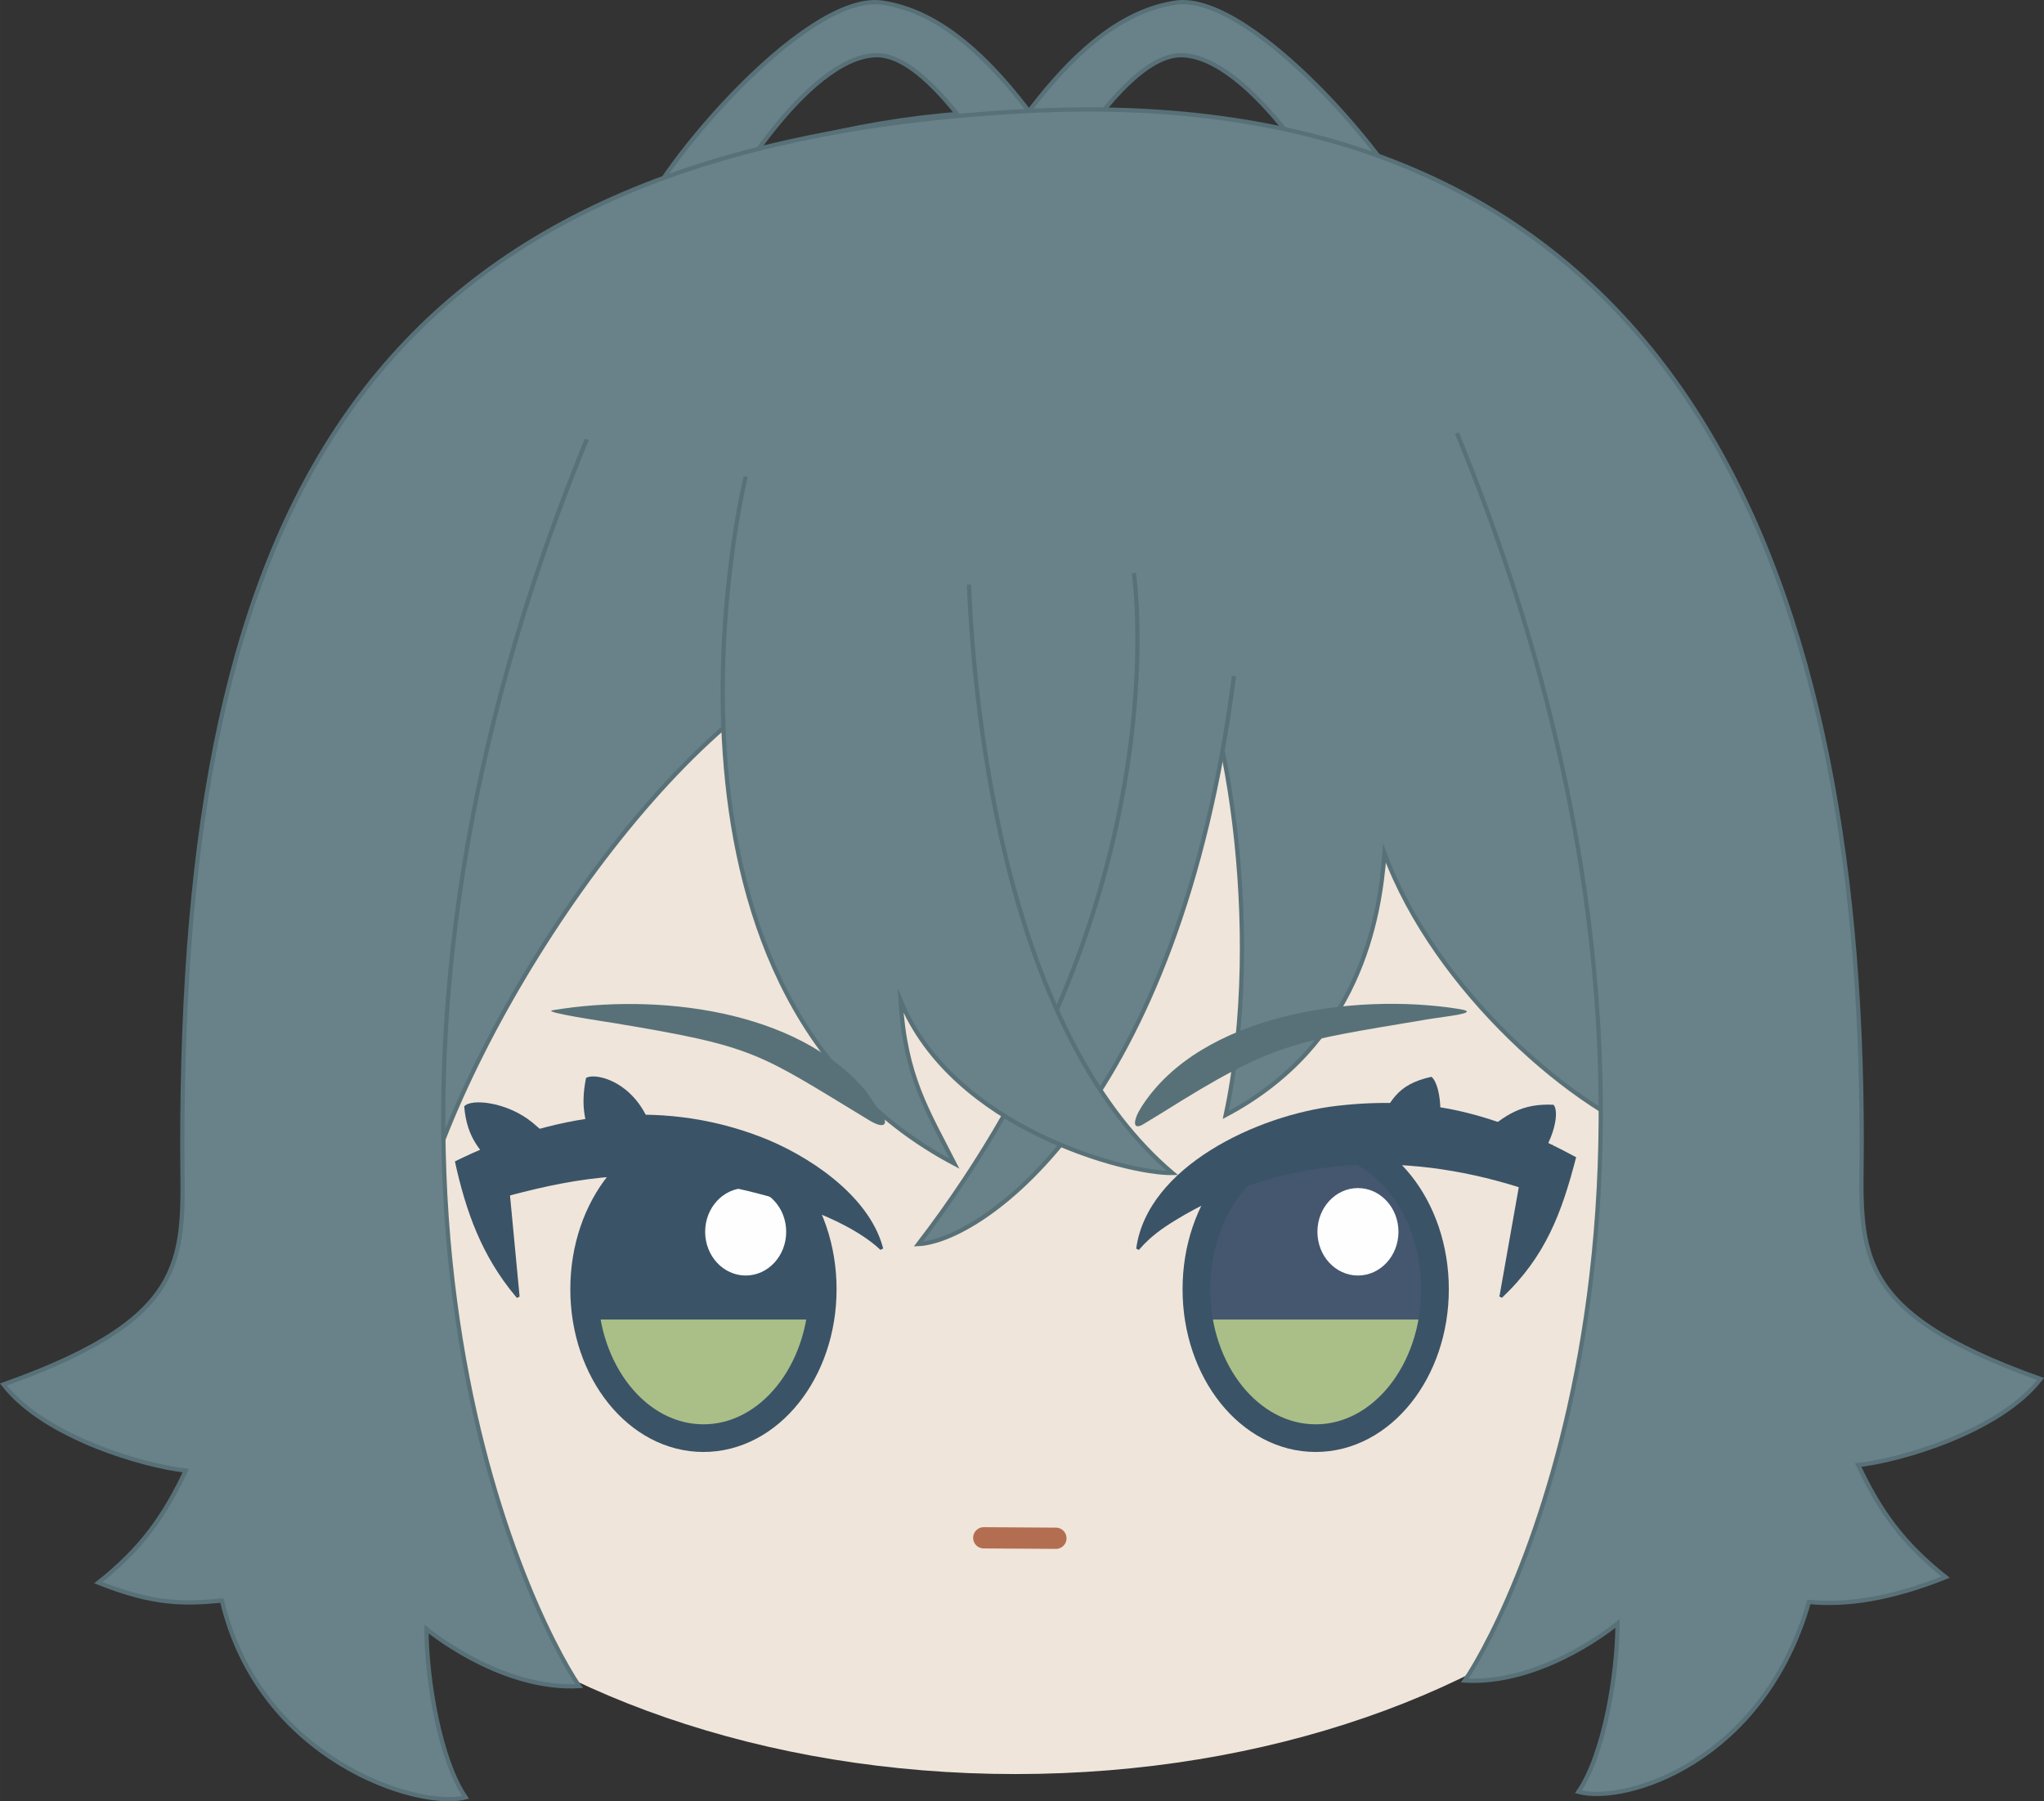 <?xml version="1.0" encoding="UTF-8"?>
<!DOCTYPE svg PUBLIC "-//W3C//DTD SVG 1.1//EN" "http://www.w3.org/Graphics/SVG/1.1/DTD/svg11.dtd">
<!-- Creator: CorelDRAW -->
<svg xmlns="http://www.w3.org/2000/svg" xml:space="preserve" width="96.121mm" height="84.717mm" version="1.1" style="shape-rendering:geometricPrecision; text-rendering:geometricPrecision; image-rendering:optimizeQuality; fill-rule:evenodd; clip-rule:evenodd"
viewBox="0 0 1542.94 1359.9"
 xmlns:xlink="http://www.w3.org/1999/xlink"
 xmlns:xodm="http://www.corel.com/coreldraw/odm/2003">
 <rect x="0" y="0" width="1542.94" height="1359.9" fill="#333333" stroke="none"/>
 <defs>
  <style type="text/css">
   <![CDATA[
    .str3 {stroke:#3A5367;stroke-width:20.87;stroke-miterlimit:22.926}
    .str2 {stroke:#332C2B;stroke-width:3.21;stroke-miterlimit:22.926}
    .str1 {stroke:#587178;stroke-width:3.21;stroke-miterlimit:22.926}
    .str0 {stroke:#B36E51;stroke-width:16.05;stroke-linecap:round;stroke-miterlimit:22.926}
    .fil1 {fill:none}
    .fil4 {fill:#FEFEFE}
    .fil3 {fill:#3A5367}
    .fil8 {fill:#45576F}
    .fil2 {fill:#698289}
    .fil5 {fill:#AABF87}
    .fil0 {fill:#F0E5DA}
    .fil7 {fill:#3A5367;fill-rule:nonzero}
    .fil6 {fill:#587178;fill-rule:nonzero}
   ]]>
  </style>
   <clipPath id="id0">
    <path d="M531 860.84c49.74,0 90.06,50.34 90.06,112.44 0,62.1 -40.32,112.44 -90.06,112.44 -49.74,0 -90.06,-50.34 -90.06,-112.44 0,-62.1 40.32,-112.44 90.06,-112.44z"/>
   </clipPath>
   <clipPath id="id1">
    <path d="M993.17 860.84c49.74,0 90.06,50.34 90.06,112.44 0,62.1 -40.32,112.44 -90.06,112.44 -49.74,0 -90.06,-50.34 -90.06,-112.44 0,-62.1 40.32,-112.44 90.06,-112.44z"/>
   </clipPath>
 </defs>
 <g id="圖層_x0020_1">
  <path class="fil0" d="M766.59 402.26c188.67,0 355.92,60.45 459.6,153.57 32.59,60.02 34.77,576.04 3.1,627.11 -103.43,94.71 -272.14,156.38 -462.7,156.38 -190.46,0 -359.1,-61.6 -462.54,-156.23 -30.87,-65.21 -32.25,-551.74 3.51,-627.78 103.72,-92.82 270.7,-153.05 459.03,-153.05z"/>
  <line class="fil1 str0" x1="797.06" y1="1161.31" x2="742.6" y2= "1160.96" />
  <path class="fil2 str1" d="M1259.49 862.74c-70.4,-22.47 -176.36,-115.79 -214.37,-218.57 -3.63,49.25 -19.09,144.16 -119.83,197.56 30.49,-142.98 -1.7,-321.36 -34.15,-365.16 0.23,36.35 -12.29,255.84 -95.51,347.35 -105.39,-77.45 -143.34,-250.97 -154.41,-331.95 -128.82,38.14 -288.68,278.19 -325.98,428.28 -101.17,-168.07 -106.45,-490.27 12.25,-648.61 92.08,-122.83 286.94,-187.68 445.36,-187.68 210.26,0 347.33,57.28 429.03,162.13 208.09,267.06 56.72,620.26 57.6,616.64z"/>
  <path class="fil2 str1" d="M477.96 177.72c9.73,-42.17 128.91,-184.56 188.06,-175.72 80.27,12 134.3,119.96 174.62,174.39l-57.2 7.87c0,0 -70.33,-143.68 -122.07,-142.6 -51.74,1.08 -116.73,107.43 -127.72,138l-55.69 -1.93z"/>
  <path class="fil2 str1" d="M1075.46 177.72c-9.73,-42.17 -128.91,-184.56 -188.06,-175.72 -80.27,12 -134.3,119.96 -174.62,174.39l57.2 7.87c0,0 70.33,-143.68 122.07,-142.6 51.74,1.08 116.73,107.43 127.72,138l55.69 -1.93z"/>
  <g id="_2275921100864">
   <path class="fil2" d="M931.51 510.31c-41.73,325.78 -190.04,426.63 -238.27,428.88 199.94,-261.06 162.64,-506.58 162.64,-506.58l75.62 77.7z"/>
   <path class="fil1 str1" d="M855.88 432.62c0,0 37.29,245.52 -162.64,506.58 48.23,-2.26 196.53,-103.1 238.27,-428.88"/>
  </g>
  <g id="_2275921100240">
   <path class="fil2" d="M731.43 441.33c5.86,139.4 39.97,347.74 153.53,444.21 -34.64,0.61 -165.82,-34.02 -205.11,-130.06 3.34,57.13 20.47,83.4 40.64,123.02 -252.1,-133.32 -157.56,-518.74 -157.56,-518.74l168.51 81.57z"/>
   <path class="fil1 str1" d="M562.92 359.76c0,0 -94.54,385.42 157.56,518.74 -20.17,-39.61 -37.3,-65.89 -40.64,-123.02 39.29,96.04 170.47,130.66 205.11,130.06 -113.55,-96.47 -147.67,-304.82 -153.53,-444.21"/>
  </g>
  <g id="_2275921100288">
   <path class="fil2" d="M442.97 331.63c-219.78,535.6 -43.61,885.64 -5.78,941.29 -54.46,3.07 -105.74,-35.33 -115.26,-43.14 0.07,38.71 10.18,98.86 29.5,127.14 -35.61,9.32 -155.57,-28.01 -183.89,-148.59 -28.36,2.7 -51.62,3.16 -93.29,-13.52 32.16,-25.39 49.66,-49.97 66.01,-84.62 -30.52,-3.23 -106.59,-24.78 -137.65,-64.97 146.64,-52.13 134.99,-98.09 134.99,-180.33 0,-478.01 133.8,-754.01 635.25,-780.93 492.87,-26.46 632.48,347.07 632.48,776.76 0,82.24 -11.65,128.19 134.99,180.33 -31.05,40.19 -107.13,61.73 -137.65,64.97 16.34,34.65 33.85,59.23 66.01,84.62 -41.67,16.68 -74.83,21.46 -103.19,18.76 -34.74,121.06 -138.58,152.84 -173.98,143.34 19.32,-28.28 29.43,-88.44 29.5,-127.14 -9.52,7.81 -60.8,46.21 -115.26,43.14 37.84,-55.67 214.11,-405.9 -5.97,-941.77 -7.61,-3.04 -15.41,-6.15 -23.4,-9.29 -83.16,-32.67 -186.48,-68.49 -296.99,-68.6 -118.06,-0.12 -228.75,39.65 -317.57,75.02 -6.29,2.51 -12.57,5.02 -18.85,7.51z"/>
   <path class="fil1 str1" d="M442.97 331.63c-219.78,535.6 -43.61,885.64 -5.78,941.29 -54.46,3.07 -105.74,-35.33 -115.26,-43.14 0.07,38.71 10.18,98.86 29.5,127.14 -35.61,9.32 -155.57,-28.01 -183.89,-148.59 -28.36,2.7 -51.62,3.16 -93.29,-13.52 32.16,-25.39 49.66,-49.97 66.01,-84.62 -30.52,-3.23 -106.59,-24.78 -137.65,-64.97 146.64,-52.13 134.99,-98.09 134.99,-180.33 0,-478.01 133.8,-754.01 635.25,-780.93 492.87,-26.46 632.48,347.07 632.48,776.76 0,82.24 -11.65,128.19 134.99,180.33 -31.05,40.19 -107.13,61.73 -137.65,64.97 16.34,34.65 33.85,59.23 66.01,84.62 -41.67,16.68 -74.83,21.46 -103.19,18.76 -34.74,121.06 -138.58,152.84 -173.98,143.34 19.32,-28.28 29.43,-88.44 29.5,-127.14 -9.52,7.81 -60.8,46.21 -115.26,43.14 37.84,-55.67 214.11,-405.9 -5.97,-941.77"/>
  </g>
  <g>
  </g>
  <g style="clip-path:url(#id0)">
   <g id="_2275921103312">
    <g>
     <rect class="fil3 str2" x="422.29" y="835.84" width="224.35" height="282.55"/>
     <ellipse class="fil4" cx="562.88" cy="929.94" rx="30.59" ry="33.01"/>
     <rect class="fil5" x="391.4" y="996.17" width="289.82" height="115.08"/>
    </g>
   </g>
  </g>
  <path class="fil1 str3" d="M531 860.84c49.74,0 90.06,50.34 90.06,112.44 0,62.1 -40.32,112.44 -90.06,112.44 -49.74,0 -90.06,-50.34 -90.06,-112.44 0,-62.1 40.32,-112.44 90.06,-112.44z"/>
  <g>
   <path class="fil6" d="M666.92 843.22c3.04,5.77 0.21,9.2 -10.79,2.54 -84.55,-51.21 -84.91,-55.54 -192.67,-73.41 -6.29,-1.04 -54.83,-8.23 -46.37,-9.65 78.25,-13.15 184.55,-0.85 236.7,61.12l13.13 19.41z"/>
  </g>
  <g id="_2275921106720">
   <g>
    <path class="fil7" d="M666.25 940.97l0.4 1.59 -2.04 1c-38.24,-36.08 -143.58,-59.46 -200.78,-55.36 -27.54,1.98 -52.23,7.26 -78.85,14.3l7.24 76.32 -2.01 1.05 -1.06 -1.26 2.85 -1.48 -2.9 1.42c-25.47,-30.47 -37.43,-63.88 -45.71,-101.75 72.71,-35.91 152.79,-48.32 230.43,-18.68 35.82,13.67 81.48,43.8 92.42,82.86z"/>
   </g>
   <g>
    <path class="fil7" d="M409.09 853.64c0.95,1.84 -25.62,35.22 -29.26,32.01 -17,-14.94 -27.49,-26.43 -29.41,-50.42 5.4,-6.15 32.47,-3.26 51.34,12.11l7.34 6.29z"/>
   </g>
   <g>
    <path class="fil7" d="M469.72 859.96l18.25 -9.45c-12.83,7.95 -25.05,12.98 -36.76,19.08 -9.9,-19.8 -13.22,-33.67 -8.85,-55.76 5.88,-3.89 31.58,0.93 45.45,28.49l3.32 6.5 -21.39 11.13zm1.67 -0.86l19.72 -10.18 -2.37 1.19 -17.35 8.99z"/>
   </g>
  </g>
  <g>
  </g>
  <g style="clip-path:url(#id1)">
   <g id="_2275921111760">
    <g>
     <rect class="fil8 str2" x="884.47" y="835.84" width="224.35" height="282.55"/>
     <ellipse class="fil4" cx="1025.06" cy="929.94" rx="30.59" ry="33.01"/>
     <rect class="fil5" x="853.58" y="996.17" width="289.82" height="115.08"/>
    </g>
   </g>
  </g>
  <path class="fil1 str3" d="M993.17 860.84c49.74,0 90.06,50.34 90.06,112.44 0,62.1 -40.32,112.44 -90.06,112.44 -49.74,0 -90.06,-50.34 -90.06,-112.44 0,-62.1 40.32,-112.44 90.06,-112.44z"/>
  <g>
   <path class="fil6" d="M863.08 848.72c-8.49,5.08 -7.89,-3 -1.33,-13.23 44.64,-69.59 159.86,-86.45 239.43,-73.79 18.6,2.96 -10.41,5.63 -23.25,7.79 -102.81,17.33 -115.29,16.99 -200.43,70.42l-14.42 8.81z"/>
  </g>
  <g id="_2275921112384">
   <g>
    <path class="fil7" d="M860.8 942.38l-1.07 1.26 -2.04 -1c8.25,-61.55 91.01,-100.85 151.76,-107.82 69.81,-8.02 120.64,6.63 180.32,38.82 -10.8,41.8 -23,74.96 -56.01,106.13l-2.01 -1.05 0.4 -1.6 2.85 1.48 -2.83 -1.55 14.31 -80.78c-87.49,-27.59 -179.84,-23.82 -259.68,25.24 -9.86,6.06 -18.32,12.17 -26,20.86zm325.1 -53.73l-22.87 -3.33 8.82 -21.34 14.04 24.67 -22.87 -3.33 8.82 -21.34 14.04 24.67z"/>
   </g>
   <g>
    <path class="fil7" d="M1146.86 889.86c-1.94,0.71 -31.6,-29.97 -27.95,-33.17 16.99,-14.93 29.77,-23.85 53.78,-22.65 5.37,6.12 -0.94,32.65 -18.65,49.36l-7.18 6.47z"/>
   </g>
   <g>
    <path class="fil7" d="M1038.75 851.87l33.85 17.53 -33.85 -17.57 17.11 8.86 -17.11 -8.9c10.6,-19.89 14.99,-32.99 41.73,-38.85 6.23,4.12 11.35,32.55 0.48,54.96l-2.3 4.66c-5,-2.6 -38.57,-18.15 -39.91,-20.69l0 0z"/>
   </g>
  </g>
 </g>
</svg>
